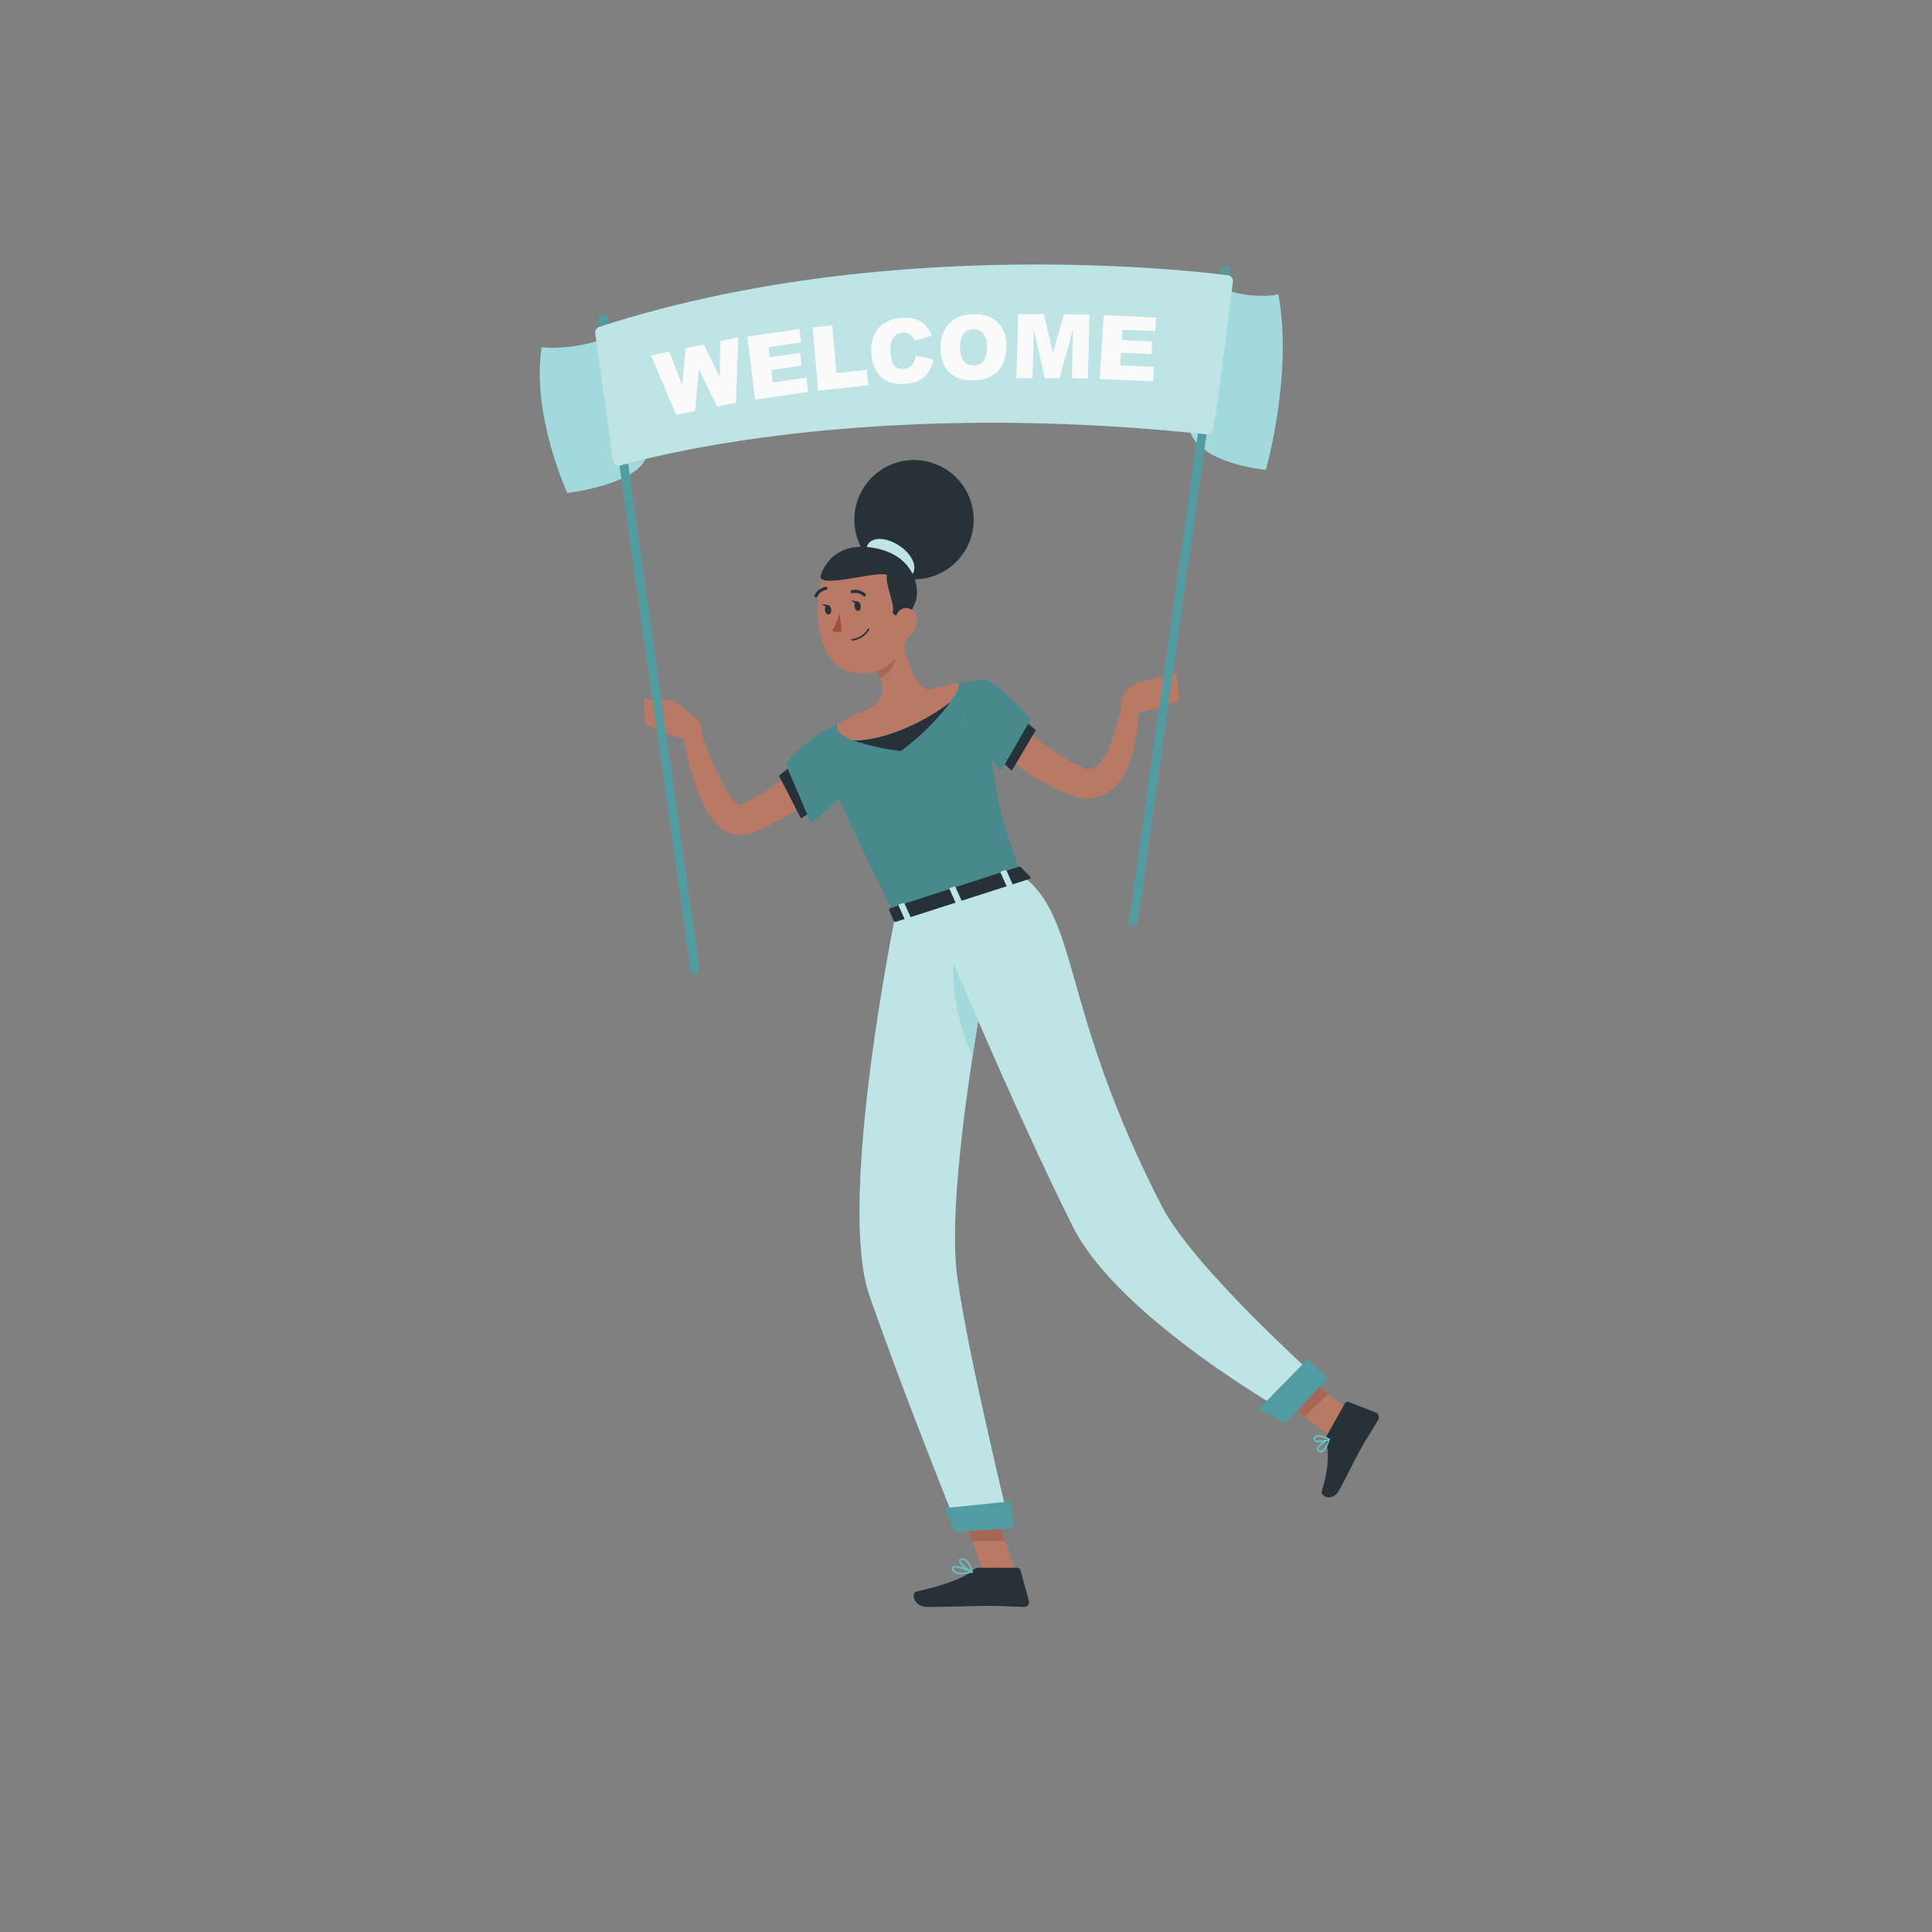 <svg xmlns="http://www.w3.org/2000/svg" viewBox="0 0 500 500"><rect x="0" y="0" width="500" height="500" fill="#808080" stroke="none"/><g id="freepik--Character--inject-8"><path d="M218,197.76l-.66,1c-.2.29-.41.55-.61.82-.41.54-.84,1-1.27,1.55-.87,1-1.75,2-2.69,2.88a55.25,55.25,0,0,1-6,5,52.65,52.65,0,0,1-6.65,4.08c-1.17.57-2.33,1.16-3.54,1.64l-1.81.72-.51.19c-.28.09-.54.19-.85.26a7.1,7.1,0,0,1-1.85.21,7.47,7.47,0,0,1-3.41-.85,9.89,9.89,0,0,1-2.31-1.67,17.18,17.18,0,0,1-2.79-3.6,38,38,0,0,1-3.19-7.2,79.23,79.23,0,0,1-3.36-14.51l4.18-.92c.76,2.19,1.54,4.45,2.4,6.63s1.72,4.35,2.72,6.41a37.13,37.13,0,0,0,3.24,5.69,9.69,9.69,0,0,0,1.77,2,2.39,2.39,0,0,0,.65.38c.14,0,.13,0,.06,0l-.07,0s0,0,0,0l.33-.16,1.49-.72c1-.48,1.95-1,2.91-1.58a59.85,59.85,0,0,0,5.48-3.71,52.84,52.84,0,0,0,4.93-4.4c.78-.76,1.52-1.57,2.23-2.39.35-.41.7-.82,1-1.23l.48-.61.39-.52Z" style="fill:#b97964"></path><polygon points="205.89 197.33 210.96 209.49 207.29 211.78 201.59 200.75 205.89 197.33" style="fill:#263238"></polygon><path d="M220.24,187.09c-8.27-.11-16.67,10.36-16.88,10.62l6.54,15.38s14.55-11.81,15.28-16.43C225.94,191.85,225.48,187.16,220.24,187.09Z" style="fill:#65C3C8"></path><path d="M220.24,187.09c-8.27-.11-16.67,10.36-16.88,10.62l6.54,15.38s14.55-11.81,15.28-16.43C225.94,191.85,225.48,187.16,220.24,187.09Z" style="opacity:0.3"></path><path d="M180,185.77l-5.72-4.45-1.16,8.76s5.56,2.18,8.52.29l-.08-1.6A4.07,4.07,0,0,0,180,185.77Z" style="fill:#b97964"></path><polygon points="166.66 180.88 167.02 187.53 173.15 190.08 174.31 181.32 166.66 180.88" style="fill:#b97964"></polygon><path d="M292,185.06l8.84-2.21-6.18-6.31s-5.73,2.34-4.33,7.34Z" style="fill:#b97964"></path><polygon points="305.23 181.28 304.5 174.34 294.61 176.54 300.79 182.85 305.23 181.28" style="fill:#b97964"></polygon><polygon points="263.17 407.47 254.94 408.26 248.07 388.84 256.3 388.04 263.17 407.47" style="fill:#b97964"></polygon><polygon points="351.27 366.64 345.21 372.52 329.63 360.36 335.7 354.48 351.27 366.64" style="fill:#b97964"></polygon><path d="M343.46,371.38l4.66-8.27a.67.67,0,0,1,.83-.3l7.08,2.74a1.36,1.36,0,0,1,.64,1.92c-1.67,2.86-2.62,4.15-4.67,7.79-1.26,2.24-3.72,7.37-5.46,10.46s-4.89,1.53-4.44.09c2-6.47,1.66-10.08,1.12-12.94A2.19,2.19,0,0,1,343.46,371.38Z" style="fill:#263238"></path><path d="M253.3,405.74h10a.84.84,0,0,1,.79.61l2.18,7.93a1.24,1.24,0,0,1-1.22,1.59c-3.51-.06-5.22-.27-9.63-.27-2.71,0-11.54.29-15.29.29s-4.43-3.71-2.91-4c6.8-1.51,12.54-3.58,14.63-5.56A2.06,2.06,0,0,1,253.3,405.74Z" style="fill:#263238"></path><polygon points="248.08 388.84 251.61 398.86 260.13 398.86 256.31 388.04 248.08 388.84" style="fill:#a76755"></polygon><polygon points="335.71 354.48 329.64 360.37 337.67 366.63 343.74 360.75 335.71 354.48" style="fill:#a76755"></polygon><path d="M212.19,189.76s-3.4,2.59,19.51,47.3l32.66-10.55c-4.84-13.11-7.5-21.3-10-50.63A101.07,101.07,0,0,0,240,178.53a118.37,118.37,0,0,0-14.83,4.79C218.93,186,212.19,189.76,212.19,189.76Z" style="fill:#65C3C8"></path><path d="M212.19,189.76s-3.4,2.59,19.51,47.3l32.66-10.55c-4.84-13.11-7.5-21.3-10-50.63A101.07,101.07,0,0,0,240,178.53a118.37,118.37,0,0,0-14.83,4.79C218.93,186,212.19,189.76,212.19,189.76Z" style="opacity:0.3"></path><path d="M233.09,162.3c.6,5.08,2.49,14.12,6.86,16.23,0,0,.25,5.26-8.61,8.12-9.75,3.15-6.22-3.33-6.22-3.33,4.91-3,3.49-6.9,1.37-10.3Z" style="fill:#b97964"></path><path d="M216.7,187.34c2.41-1.25,5.48-2.77,8.42-4A109.46,109.46,0,0,1,240,178.53c2.85-.78,5.73-1.36,8.16-1.77.23.68-.46,2.44-2.15,4.87-5.35,4.44-16.76,10.21-25.17,10C217.16,190.26,216.24,188.81,216.7,187.34Z" style="fill:#b97964"></path><path d="M246,181.63a60.83,60.83,0,0,1-12.88,12.75,63.72,63.72,0,0,1-12.29-2.75C229.2,191.84,240.61,186.07,246,181.63Z" style="fill:#263238"></path><path d="M230.4,166.67,226.49,173a15.64,15.64,0,0,1,1.31,2.49c1.94-.95,4.41-3.76,3.94-6A9,9,0,0,0,230.4,166.67Z" style="fill:#a76755"></path><path d="M235.07,152.92c.5,8.37.9,11.9-2.78,16.68-5.53,7.18-15.92,6-18.92-2.08-2.69-7.25-3.06-19.72,4.67-24A11.44,11.44,0,0,1,235.07,152.92Z" style="fill:#b97964"></path><circle cx="236.53" cy="134.49" r="15.44" transform="translate(52.96 335.32) rotate(-77.19)" style="fill:#263238"></circle><path d="M232.69,141.2c3.18,2.1,4.76,5.32,3.53,7.19s-4.81,1.69-8-.41-4.76-5.32-3.53-7.19S229.5,139.1,232.69,141.2Z" style="fill:#65C3C8"></path><path d="M232.69,141.2c3.18,2.1,4.76,5.32,3.53,7.19s-4.81,1.69-8-.41-4.76-5.32-3.53-7.19S229.5,139.1,232.69,141.2Z" style="fill:#fafafa;opacity:0.6"></path><path d="M231,158.63c.83-1.92-2.06-7.62-1.44-9.75-1.66-1.55-18.49,3.93-17.13-.07,1.3-3.84,5.4-8.93,14.76-6.8,10,2.28,10.87,10.93,9.75,13.69s-2.71,5.63-2.71,5.63Z" style="fill:#263238"></path><path d="M237.27,160.26a6.16,6.16,0,0,1-1.72,4.35c-1.51,1.53-3.33.43-3.8-1.55-.43-1.78-.15-4.73,1.79-5.51A2.74,2.74,0,0,1,237.27,160.26Z" style="fill:#b97964"></path><path d="M231.7,237.06s-15.14,73.84-6.7,98.19c8.78,25.33,23.07,60.69,23.07,60.69l13.35-.76s-11-44.68-13.71-64.86C244,302.5,259.89,228,259.89,228Z" style="fill:#65C3C8"></path><path d="M231.7,237.06s-15.14,73.84-6.7,98.19c8.78,25.33,23.07,60.69,23.07,60.69l13.35-.76s-11-44.68-13.71-64.86C244,302.5,259.89,228,259.89,228Z" style="fill:#fafafa;opacity:0.6"></path><polygon points="262.47 395.5 247.02 396.39 244.54 390.31 261.58 388.54 262.47 395.5" style="fill:#65C3C8"></polygon><polygon points="262.47 395.5 247.02 396.39 244.54 390.31 261.58 388.54 262.47 395.5" style="opacity:0.2"></polygon><path d="M247.71,242.74c-2.32,8.58-.38,21.44,4,30.46,1.07-7,2.21-13.78,3.29-19.85C252.75,249,250.27,245.14,247.71,242.74Z" style="fill:#65C3C8"></path><path d="M247.71,242.74c-2.32,8.58-.38,21.44,4,30.46,1.07-7,2.21-13.78,3.29-19.85C252.75,249,250.27,245.14,247.71,242.74Z" style="fill:#fafafa;opacity:0.4"></path><path d="M240.32,234.27S262.8,288,277.69,317.5c12,23.86,56.53,48.83,56.53,48.83l8-8.48s-33.28-29.55-41.58-45.73c-26.56-51.79-21.1-74.41-36.26-85.61Z" style="fill:#65C3C8"></path><path d="M240.32,234.27S262.8,288,277.69,317.5c12,23.86,56.53,48.83,56.53,48.83l8-8.48s-33.28-29.55-41.58-45.73c-26.56-51.79-21.1-74.41-36.26-85.61Z" style="fill:#fafafa;opacity:0.6"></path><polygon points="343.71 356.64 332.71 368.33 325.75 364.67 338.42 351.75 343.71 356.64" style="fill:#65C3C8"></polygon><polygon points="343.71 356.64 332.71 368.33 325.75 364.67 338.42 351.75 343.71 356.64" style="opacity:0.2"></polygon><path d="M264.23,224.44l2.41,2.45c.19.19,0,.51-.38.63l-34.25,11c-.3.1-.59,0-.67-.15l-1.23-2.82c-.09-.2.11-.45.43-.56l33.07-10.67A.64.64,0,0,1,264.23,224.44Z" style="fill:#263238"></path><path d="M261,229.57l.88-.28c.18-.06.28-.2.24-.3l-1.64-3.67c0-.1-.24-.14-.41-.09l-.89.29c-.17,0-.28.19-.23.3l1.64,3.66C260.62,229.59,260.8,229.63,261,229.57Z" style="fill:#65C3C8"></path><path d="M261,229.57l.88-.28c.18-.06.28-.2.24-.3l-1.64-3.67c0-.1-.24-.14-.41-.09l-.89.29c-.17,0-.28.19-.23.3l1.64,3.66C260.62,229.59,260.8,229.63,261,229.57Z" style="fill:#fafafa;opacity:0.6"></path><path d="M234.6,238.09l.89-.29c.17-.06.28-.19.23-.3l-1.64-3.66c-.05-.11-.23-.15-.41-.09l-.89.28c-.17.06-.28.19-.23.3l1.64,3.66C234.24,238.1,234.42,238.14,234.6,238.09Z" style="fill:#65C3C8"></path><path d="M234.6,238.09l.89-.29c.17-.06.28-.19.23-.3l-1.64-3.66c-.05-.11-.23-.15-.41-.09l-.89.28c-.17.06-.28.19-.23.3l1.64,3.66C234.24,238.1,234.42,238.14,234.6,238.09Z" style="fill:#fafafa;opacity:0.6"></path><path d="M247.79,233.83l.88-.29c.18,0,.29-.19.24-.3l-1.64-3.66c-.05-.11-.24-.15-.41-.09l-.89.29c-.17.05-.28.19-.23.29l1.64,3.67A.35.35,0,0,0,247.79,233.83Z" style="fill:#65C3C8"></path><path d="M247.79,233.83l.88-.29c.18,0,.29-.19.24-.3l-1.64-3.66c-.05-.11-.24-.15-.41-.09l-.89.29c-.17.05-.28.19-.23.29l1.64,3.67A.35.35,0,0,0,247.79,233.83Z" style="fill:#fafafa;opacity:0.6"></path><path d="M222.75,156.78c.08.67-.21,1.27-.65,1.32s-.87-.45-.95-1.13.21-1.27.65-1.32S222.67,156.1,222.75,156.78Z" style="fill:#263238"></path><path d="M215.1,157.71c.09.68-.21,1.27-.65,1.32s-.87-.45-.95-1.12.21-1.27.65-1.33S215,157,215.1,157.71Z" style="fill:#263238"></path><path d="M214.35,156.6l-1.68-.27S213.66,157.5,214.35,156.6Z" style="fill:#263238"></path><path d="M217.27,158.63a18.39,18.39,0,0,1-1.89,4.61,3,3,0,0,0,2.47.16Z" style="fill:#a24e3f"></path><path d="M220.53,165.77a.2.2,0,0,1-.2-.17.22.22,0,0,1,.18-.23,5.4,5.4,0,0,0,4.11-2.62.2.2,0,0,1,.27-.1.2.2,0,0,1,.09.27,5.71,5.71,0,0,1-4.42,2.85Z" style="fill:#263238"></path><path d="M223.7,154.38a.4.4,0,0,1-.26-.1,3.15,3.15,0,0,0-2.79-.77.4.4,0,0,1-.5-.28.39.39,0,0,1,.28-.49,4,4,0,0,1,3.53.93.4.4,0,0,1,0,.57A.41.41,0,0,1,223.7,154.38Z" style="fill:#263238"></path><path d="M211.15,154.61a.39.39,0,0,1-.18,0,.41.41,0,0,1-.17-.54,4,4,0,0,1,2.9-2.21.4.4,0,0,1,.44.35.4.4,0,0,1-.35.45h0a3.15,3.15,0,0,0-2.28,1.77A.4.4,0,0,1,211.15,154.61Z" style="fill:#263238"></path><path d="M261,183.69l.38.48.47.57c.32.38.65.77,1,1.15.69.77,1.41,1.53,2.18,2.25a54.23,54.23,0,0,0,4.77,4.16,63.47,63.47,0,0,0,5.27,3.59c.91.55,1.84,1.07,2.78,1.58l1.43.73.69.35c.17.08.34.16.5.22a4.29,4.29,0,0,0,1.61.33,2.54,2.54,0,0,0,1.4-.52,11.05,11.05,0,0,0,3.09-4.12,34.39,34.39,0,0,0,2.23-6,64.69,64.69,0,0,0,1.53-6.4l4.27.27a43.5,43.5,0,0,1-2.08,14.52,20.53,20.53,0,0,1-1.65,3.68,13.73,13.73,0,0,1-2.84,3.55,10,10,0,0,1-4.79,2.35,10.83,10.83,0,0,1-5.18-.36c-.39-.11-.75-.25-1.12-.39l-.87-.36-1.7-.71c-1.13-.51-2.24-1-3.33-1.62a55.43,55.43,0,0,1-6.31-3.89,57.64,57.64,0,0,1-5.75-4.74c-.9-.86-1.77-1.77-2.62-2.71-.42-.48-.84-1-1.24-1.46l-.61-.79c-.21-.28-.37-.5-.65-.9Z" style="fill:#b97964"></path><polygon points="268.09 188.96 261.83 199.47 258.78 196.59 264.56 186.06 268.09 188.96" style="fill:#263238"></polygon><path d="M254.4,175.88c3.6-.06,12.34,10.26,12.34,10.26l-7.6,13.23s-9.68-8.53-9.67-13.2C249.48,181.3,250.3,176,254.4,175.88Z" style="fill:#65C3C8"></path><path d="M254.4,175.88c3.6-.06,12.34,10.26,12.34,10.26l-7.6,13.23s-9.68-8.53-9.67-13.2C249.48,181.3,250.3,176,254.4,175.88Z" style="opacity:0.3"></path><path d="M341.82,375.87a1.27,1.27,0,0,1-.76-.29.66.66,0,0,1-.29-.62c.09-1.08,2.8-2.5,3.1-2.66a.2.2,0,0,1,.22,0,.21.21,0,0,1,.07.21c-.31,1.08-1,2.94-2,3.27A1,1,0,0,1,341.82,375.87Zm1.81-3c-1.06.6-2.41,1.54-2.46,2.1a.26.26,0,0,0,.14.27.72.72,0,0,0,.72.17C342.58,375.25,343.16,374.31,343.63,372.89Z" style="fill:#65C3C8"></path><path d="M341.45,373.25a2,2,0,0,1-1.25-.31.7.7,0,0,1-.16-.86,1,1,0,0,1,.65-.61c1.16-.39,3.28.78,3.37.83a.21.21,0,0,1,.11.18.21.21,0,0,1-.1.17A6,6,0,0,1,341.45,373.25Zm-.21-1.46a1.37,1.37,0,0,0-.42.06.65.65,0,0,0-.41.38c-.1.24,0,.34,0,.41.45.38,2.11.22,3.06-.17A6.1,6.1,0,0,0,341.24,371.79Z" style="fill:#65C3C8"></path><path d="M248.86,407.4a3.32,3.32,0,0,1-2-.47,1.25,1.25,0,0,1-.51-1,.59.59,0,0,1,.25-.55c.91-.62,4.33.94,5,1.25a.2.2,0,0,1,.11.21.19.19,0,0,1-.15.17A13.53,13.53,0,0,1,248.86,407.4Zm-1.6-1.73a.69.69,0,0,0-.39.08.19.19,0,0,0-.08.19.86.86,0,0,0,.35.67c.79.6,2.67.37,3.77.17A12.71,12.71,0,0,0,247.26,405.67Z" style="fill:#65C3C8"></path><path d="M251.56,407.05h-.08c-1.13-.46-3.41-2.29-3.28-3.24,0-.21.16-.47.68-.53,2-.26,2.84,3.39,2.87,3.54a.21.21,0,0,1-.06.2A.22.22,0,0,1,251.56,407.05Zm-2.5-3.39h-.13c-.21,0-.33.09-.34.19-.07.54,1.5,2,2.66,2.62C251,405.61,250.26,403.66,249.06,403.66Z" style="fill:#65C3C8"></path><path d="M222,155.66l-1.68-.27S221.31,156.56,222,155.66Z" style="fill:#263238"></path><path d="M159.44,85.78c-1.77,2.22-11.52,4.83-19.27,4.11-2.67,17.52,6.66,37.69,6.66,37.69s20.25-2.41,20.75-10.75S159.44,85.78,159.44,85.78Z" style="fill:#65C3C8"></path><path d="M159.44,85.78c-1.77,2.22-11.52,4.83-19.27,4.11-2.67,17.52,6.66,37.69,6.66,37.69s20.25-2.41,20.75-10.75S159.44,85.78,159.44,85.78Z" style="fill:#fafafa;opacity:0.4"></path><path d="M312.73,72.45c1.81,2.55,11,5.08,18.11,3.76,3.81,20.74-3.25,45.38-3.25,45.38s-18.87-1.68-20-11.59S312.73,72.45,312.73,72.45Z" style="fill:#65C3C8"></path><path d="M312.73,72.45c1.81,2.55,11,5.08,18.11,3.76,3.81,20.74-3.25,45.38-3.25,45.38s-18.87-1.68-20-11.59S312.73,72.45,312.73,72.45Z" style="fill:#fafafa;opacity:0.4"></path><path d="M180,252.07h0a1.1,1.1,0,0,1-1.25-.94L155,82.66a1.12,1.12,0,0,1,1-1.26h0a1.11,1.11,0,0,1,1.25.95L181,250.81A1.12,1.12,0,0,1,180,252.07Z" style="fill:#65C3C8"></path><path d="M180,252.07h0a1.1,1.1,0,0,1-1.25-.94L155,82.66a1.12,1.12,0,0,1,1-1.26h0a1.11,1.11,0,0,1,1.25.95L181,250.81A1.12,1.12,0,0,1,180,252.07Z" style="opacity:0.2"></path><path d="M293.17,239.55h0a1.12,1.12,0,0,0,1.26-1l23.8-168.46a1.11,1.11,0,0,0-.94-1.26h0a1.12,1.12,0,0,0-1.26,1l-23.8,168.46A1.12,1.12,0,0,0,293.17,239.55Z" style="fill:#65C3C8"></path><path d="M293.17,239.55h0a1.12,1.12,0,0,0,1.26-1l23.8-168.46a1.11,1.11,0,0,0-.94-1.26h0a1.12,1.12,0,0,0-1.26,1l-23.8,168.46A1.12,1.12,0,0,0,293.17,239.55Z" style="opacity:0.2"></path><path d="M154.05,86.22l4.5,33.08a1.46,1.46,0,0,0,1.86,1.21c10.06-2.88,66-17.24,151.93-8.1a1.46,1.46,0,0,0,1.6-1.17c1.62-8.38,4.41-32.25,5.12-38.36a1.48,1.48,0,0,0-1.28-1.63c-11.54-1.46-90.31-10.19-162.72,13.37A1.49,1.49,0,0,0,154.05,86.22Z" style="fill:#65C3C8"></path><path d="M154.05,86.22l4.5,33.08a1.46,1.46,0,0,0,1.86,1.21c10.06-2.88,66-17.24,151.93-8.1a1.46,1.46,0,0,0,1.6-1.17c1.62-8.38,4.41-32.25,5.12-38.36a1.48,1.48,0,0,0-1.28-1.63c-11.54-1.46-90.31-10.19-162.72,13.37A1.49,1.49,0,0,0,154.05,86.22Z" style="fill:#fafafa;opacity:0.6"></path><path d="M168.48,92l4.74-1,3.35,8.71.85-9.56,4.73-1,4.15,8.54.06-9.39,4.72-1-.62,16.9-4.89,1-4.69-9.62-1,10.76-4.89,1Z" style="fill:#fafafa"></path><path d="M193.4,87.12l13.49-2,.44,3.48-8.44,1.24.33,2.6,7.83-1.15.42,3.33-7.83,1.15L200,99l8.69-1.27.47,3.7-13.74,2Z" style="fill:#fafafa"></path><path d="M210.32,84.73l5.06-.55,1.08,12.37,7.89-.85.36,4-13,1.4Z" style="fill:#fafafa"></path><path d="M237.06,92.06l4.51,1a8.41,8.41,0,0,1-1.25,3.24A6.32,6.32,0,0,1,238,98.4a9.16,9.16,0,0,1-3.59.9,10.52,10.52,0,0,1-4.41-.47A6.77,6.77,0,0,1,227,96.29a9.21,9.21,0,0,1-1.49-4.94,8.75,8.75,0,0,1,1.84-6.43,8.37,8.37,0,0,1,6-2.63,8.2,8.2,0,0,1,4.93.9,7.24,7.24,0,0,1,2.84,3.68l-4.43,1.32a3.59,3.59,0,0,0-.55-1.07A2.88,2.88,0,0,0,235,86.3a3.22,3.22,0,0,0-4,1.36,6,6,0,0,0-.53,3.3q.13,2.73,1,3.69a2.79,2.79,0,0,0,2.38.85,2.91,2.91,0,0,0,2.16-1A5.26,5.26,0,0,0,237.06,92.06Z" style="fill:#fafafa"></path><path d="M243.42,90.15a8.72,8.72,0,0,1,2.16-6.36,8.57,8.57,0,0,1,6.21-2.46,8.46,8.46,0,0,1,6.35,2,8.23,8.23,0,0,1,2.29,6.12,10.28,10.28,0,0,1-.9,4.78,7.15,7.15,0,0,1-2.77,3,9.3,9.3,0,0,1-4.55,1.18,10.27,10.27,0,0,1-4.61-.74,6.73,6.73,0,0,1-3-2.72A9.28,9.28,0,0,1,243.42,90.15Zm5.07-.14a5.49,5.49,0,0,0,1,3.56,3,3,0,0,0,2.52,1,3.18,3.18,0,0,0,2.52-1.15,6.22,6.22,0,0,0,.85-3.87,5,5,0,0,0-1-3.37,3.09,3.09,0,0,0-2.55-1,3.13,3.13,0,0,0-2.45,1.17A5.66,5.66,0,0,0,248.49,90Z" style="fill:#fafafa"></path><path d="M263.51,81.29l6.67,0,2.3,10.07,2.83-10,6.67.06-.45,16.5-4.16,0,.34-12.59-3.54,12.56-3.76,0-2.85-12.62-.34,12.59-4.16,0Z" style="fill:#fafafa"></path><path d="M285.64,81.58l13.57.61L299,85.71l-8.5-.38L290.33,88l7.88.35L298,91.66l-7.88-.35-.2,3.26,8.74.38-.24,3.74-13.82-.62Z" style="fill:#fafafa"></path></g></svg>